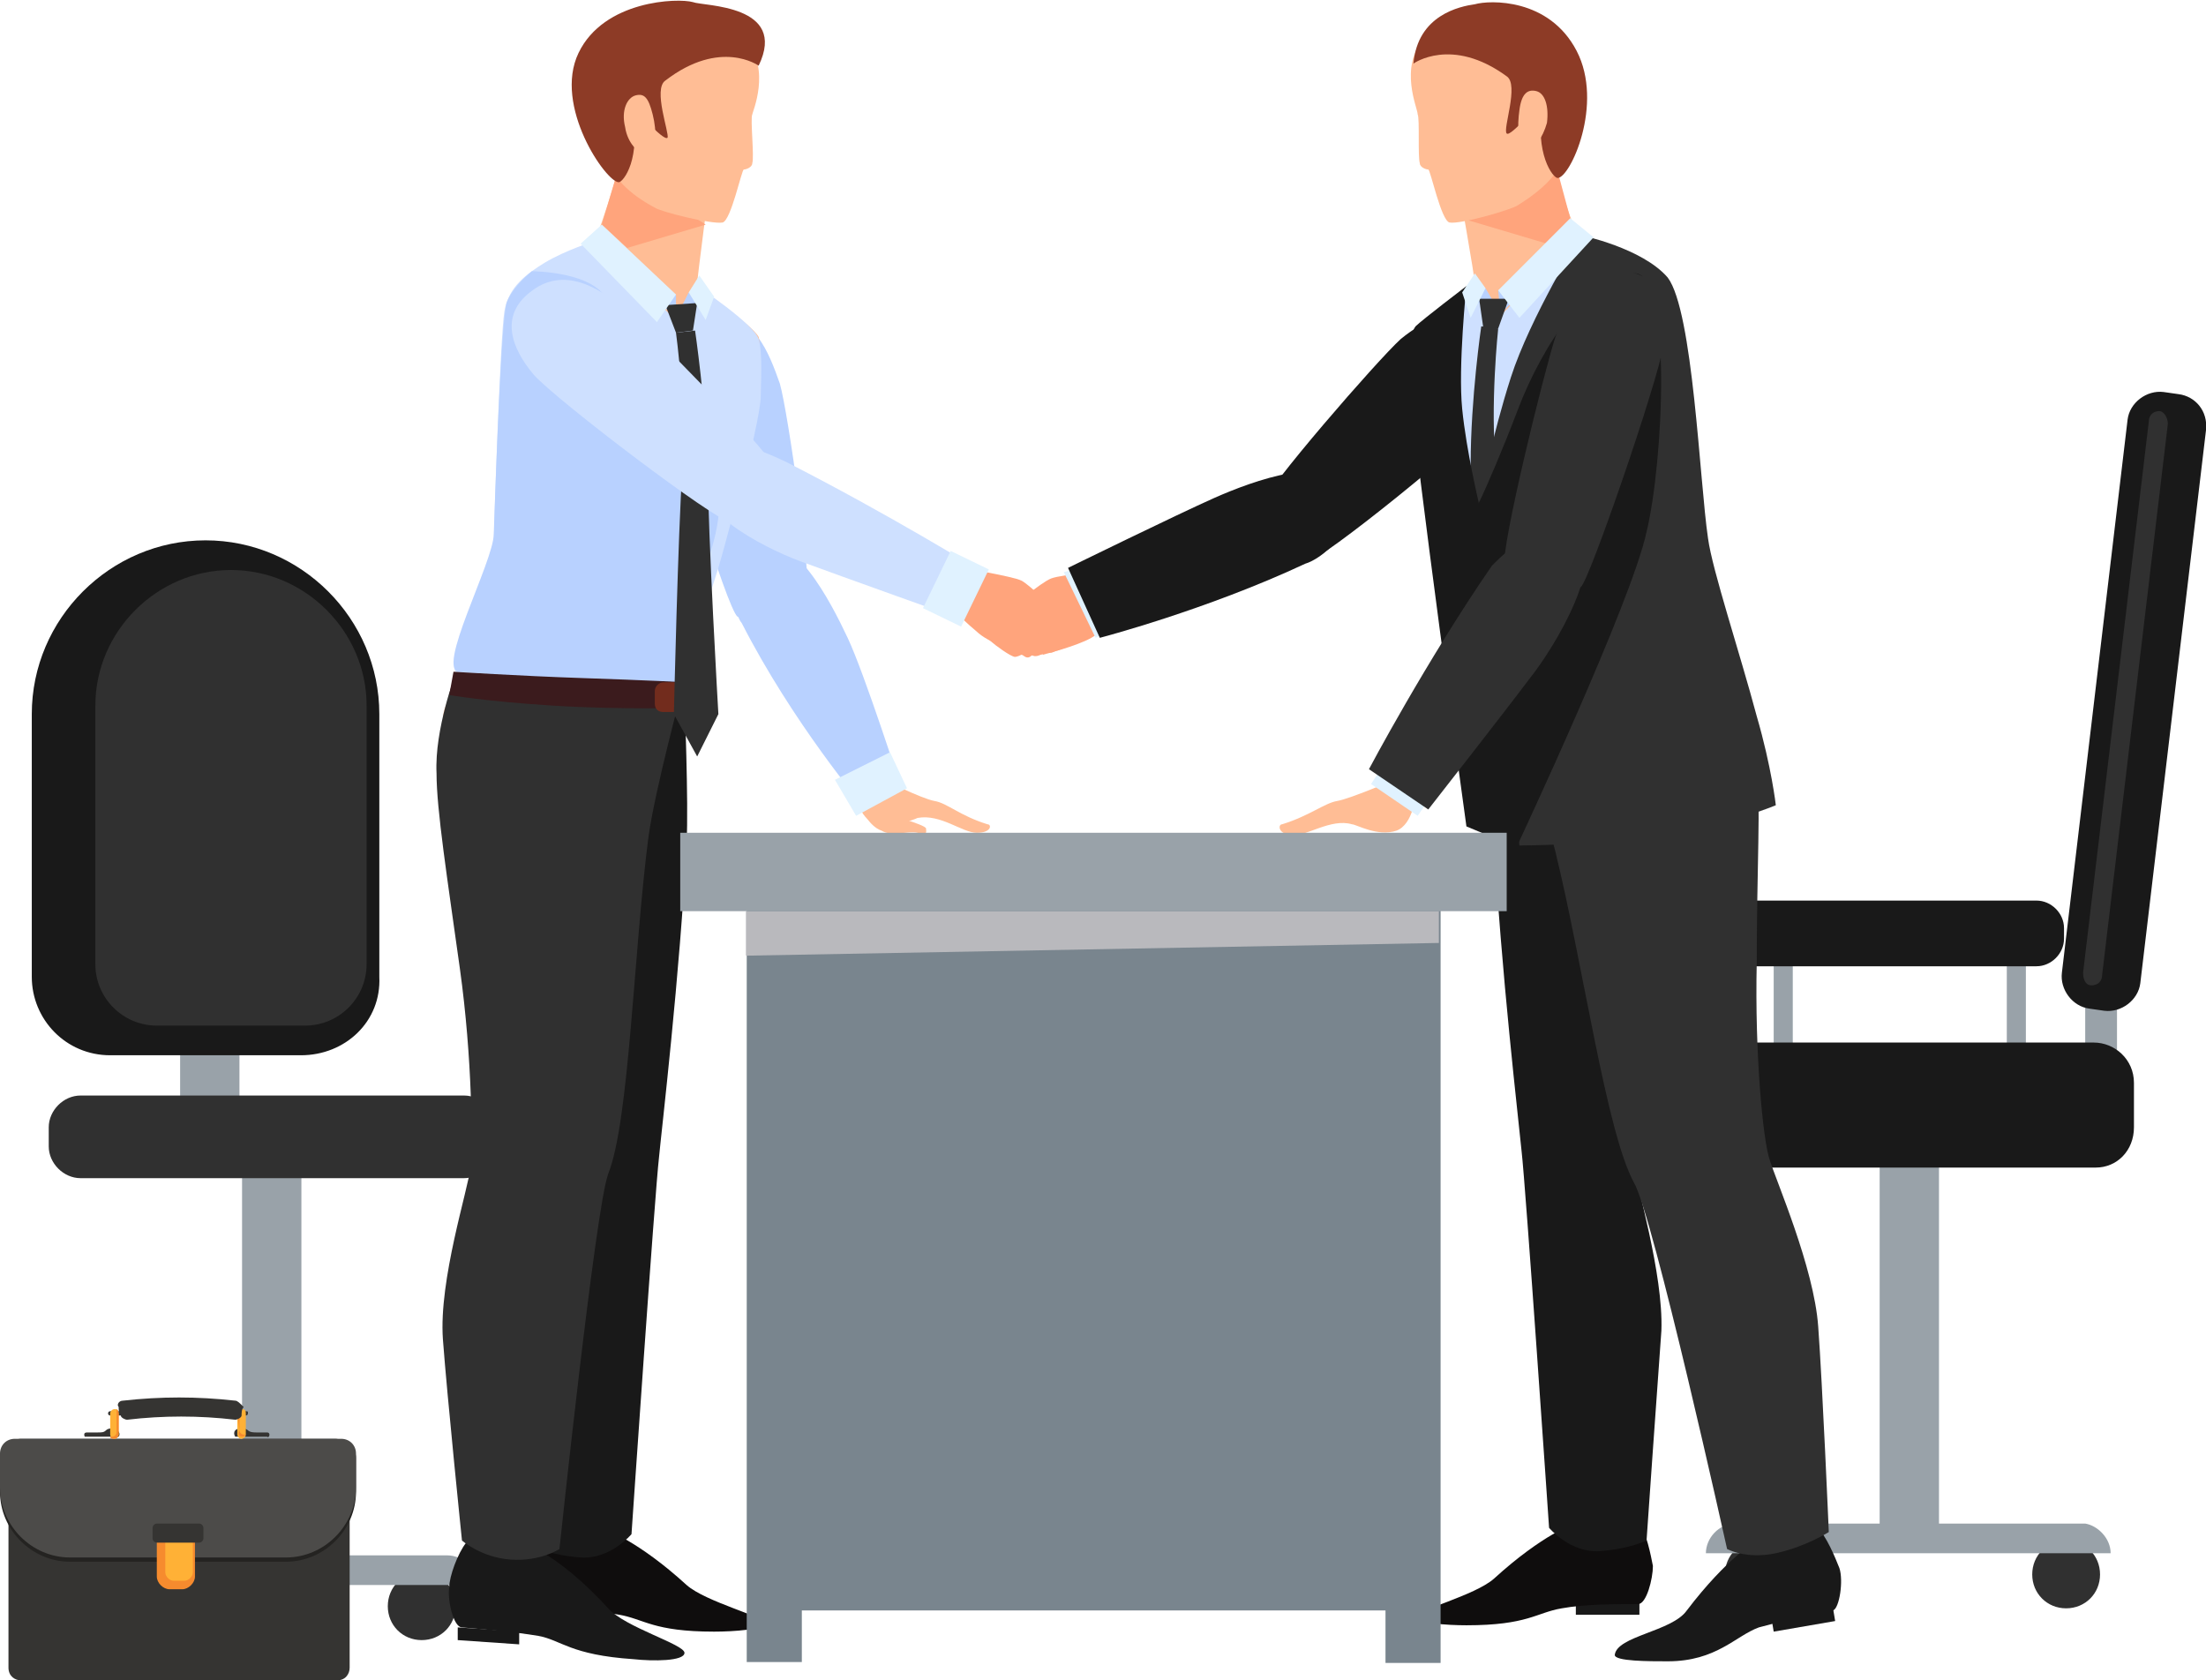 <?xml version="1.0" encoding="utf-8"?>
<!-- Generator: Adobe Illustrator 22.0.1, SVG Export Plug-In . SVG Version: 6.00 Build 0)  -->
<svg version="1.1" id="Background" xmlns="http://www.w3.org/2000/svg" xmlns:xlink="http://www.w3.org/1999/xlink" x="0px" y="0px"
	 width="104.1px" height="79.3px" viewBox="0 0 104.1 79.3" style="enable-background:new 0 0 104.1 79.3;" xml:space="preserve">
<style type="text/css">
	.st0{fill:#99A2A9;}
	.st1{fill:#191919;}
	.st2{fill:#303030;}
	.st3{fill:#FFA47C;}
	.st4{fill:#E0F2FF;}
	.st5{fill:#FFBD95;}
	.st6{fill:#CEE0FF;}
	.st7{fill:#B8D1FF;}
	.st8{fill:#8D3B26;}
	.st9{fill:#0F0D0D;}
	.st10{fill:#3B1B1D;}
	.st11{fill:#722C1D;}
	.st12{fill:#79858E;}
	.st13{fill:#B9B9BD;}
	.st14{fill:#353432;}
	.st15{fill:#242321;}
	.st16{fill:#4C4B49;}
	.st17{fill:#FFB136;}
	.st18{fill:#F68B2E;}
</style>
<g>
	<g>
		<rect x="88.7" y="52.4" class="st0" width="2.8" height="19.6"/>
		<rect x="98.4" y="47.1" class="st0" width="1.5" height="5.5"/>
		<path class="st1" d="M102.8,18.6l-0.7-0.1c-0.8-0.1-1.6,0.5-1.7,1.3l-3.1,26.1c-0.1,0.8,0.5,1.6,1.3,1.7l0.7,0.1
			c0.8,0.1,1.6-0.5,1.7-1.3l3.1-26.1C104.2,19.4,103.6,18.7,102.8,18.6z"/>
		<path class="st2" d="M101.9,19.4L101.9,19.4c-0.3,0-0.5,0.2-0.5,0.5l-3.1,26c0,0.3,0.1,0.6,0.4,0.6l0,0c0.3,0,0.5-0.2,0.5-0.5
			l3.1-26C102.3,19.7,102.1,19.4,101.9,19.4z"/>
		<path class="st2" d="M84.6,74.3c0,0.9-0.7,1.6-1.6,1.6c-0.9,0-1.6-0.7-1.6-1.6c0-0.9,0.7-1.6,1.6-1.6
			C83.8,72.7,84.6,73.4,84.6,74.3z"/>
		<path class="st2" d="M99.1,74.3c0,0.9-0.7,1.6-1.6,1.6c-0.9,0-1.6-0.7-1.6-1.6c0-0.9,0.7-1.6,1.6-1.6
			C98.4,72.7,99.1,73.4,99.1,74.3z"/>
		<path class="st0" d="M99.6,73.3H80.5v0c0-0.7,0.6-1.4,1.4-1.4h16.5C99,72,99.6,72.6,99.6,73.3L99.6,73.3z"/>
		<rect x="90.3" y="54.1" class="st0" width="0.7" height="17.9"/>
		<rect x="83.7" y="44.1" class="st0" width="0.9" height="5.7"/>
		<rect x="94.7" y="44.1" class="st0" width="0.9" height="5.7"/>
		<path class="st1" d="M96.1,45.6H82.5c-0.7,0-1.3-0.6-1.3-1.3v-0.5c0-0.7,0.6-1.3,1.3-1.3h13.6c0.7,0,1.3,0.6,1.3,1.3v0.5
			C97.4,45,96.8,45.6,96.1,45.6z"/>
		<path class="st1" d="M98.9,55.1H81.4c-1,0-1.9-0.8-1.9-1.9v-2.1c0-1,0.8-1.9,1.9-1.9h17.4c1,0,1.9,0.8,1.9,1.9v2.1
			C100.7,54.3,99.9,55.1,98.9,55.1z"/>
	</g>
	<g>
		<rect x="8.5" y="49.6" class="st0" width="2.8" height="2.2"/>
		<g>
			
				<rect x="11.5" y="53.9" transform="matrix(-1 -1.224647e-16 1.224647e-16 -1 25.723 127.351)" class="st0" width="2.8" height="19.6"/>
			<path class="st2" d="M18.3,75.8c0,0.9,0.7,1.6,1.6,1.6s1.6-0.7,1.6-1.6c0-0.9-0.7-1.6-1.6-1.6S18.3,74.9,18.3,75.8z"/>
			<path class="st2" d="M3.8,75.8c0,0.9,0.7,1.6,1.6,1.6c0.9,0,1.6-0.7,1.6-1.6c0-0.9-0.7-1.6-1.6-1.6C4.5,74.2,3.8,74.9,3.8,75.8z"
				/>
			<path class="st0" d="M3.3,74.8h19.2l0,0c0-0.7-0.6-1.4-1.4-1.4H4.6C3.9,73.5,3.3,74.1,3.3,74.8L3.3,74.8z"/>
			
				<rect x="11.9" y="55.6" transform="matrix(-1 -1.224647e-16 1.224647e-16 -1 24.548 129.06)" class="st0" width="0.7" height="17.9"/>
		</g>
		<path class="st2" d="M3.8,55.6h18.1c0.8,0,1.5-0.7,1.5-1.5v-0.9c0-0.8-0.7-1.5-1.5-1.5H3.8c-0.8,0-1.5,0.7-1.5,1.5v0.9
			C2.3,54.9,3,55.6,3.8,55.6z"/>
		<g>
			<path class="st1" d="M14.2,49.8h-9c-2.1,0-3.7-1.7-3.7-3.7V33.7c0-4.5,3.7-8.2,8.2-8.2l0,0c4.5,0,8.2,3.7,8.2,8.2v12.4
				C18,48.2,16.3,49.8,14.2,49.8z"/>
			<path class="st2" d="M14.4,48.4h-7c-1.6,0-2.9-1.3-2.9-2.9V33.3c0-3.5,2.9-6.4,6.4-6.4h0c3.5,0,6.4,2.9,6.4,6.4v12.2
				C17.3,47.1,16,48.4,14.4,48.4z"/>
		</g>
	</g>
	<g>
		<g>
			<path class="st3" d="M48.6,30.8L48.6,30.8c-0.1-0.2,0-0.4,0.1-0.5l1.3-0.7c0.2-0.1,0.4,0,0.5,0.1l0,0c0.1,0.2,0,0.4-0.1,0.5
				l-1.3,0.7C48.9,31,48.7,31,48.6,30.8z"/>
			<path class="st3" d="M48.2,30.2L48.2,30.2c-0.1-0.2,0-0.4,0.1-0.5l1.3-0.7c0.2-0.1,0.4,0,0.5,0.1l0,0c0.1,0.2,0,0.4-0.1,0.5
				l-1.3,0.7C48.5,30.5,48.3,30.4,48.2,30.2z"/>
			<path class="st3" d="M47.9,29.7L47.9,29.7c-0.1-0.2,0-0.4,0.1-0.5l1.3-0.7c0.2-0.1,0.4,0,0.5,0.1l0,0c0.1,0.2,0,0.4-0.1,0.5
				l-1.3,0.7C48.2,29.9,48,29.8,47.9,29.7z"/>
			<path class="st3" d="M47.6,29.1L47.6,29.1c-0.1-0.2,0-0.4,0.1-0.5l1.3-0.7c0.2-0.1,0.4,0,0.5,0.1l0,0c0.1,0.2,0,0.4-0.1,0.5
				l-1.3,0.7C47.9,29.3,47.7,29.3,47.6,29.1z"/>
			<path class="st3" d="M52.6,26.9c0,0-2.5,0.2-3,0.4c-0.5,0.2-1.9,1.4-1.9,1.4s0.8,0.3,1,0.7c0.2,0.4,0.5,1.5,0.5,1.5
				s1.6-0.4,2.3-0.8c0.7-0.4,1.2-1,1.2-1L52.6,26.9z"/>
		</g>
		<polygon class="st4" points="51.7,30.1 53.5,29.1 52.4,26.4 50.2,27 		"/>
		<path class="st1" d="M70.7,15.3c1.5,1,1,2.6-0.1,4c-1.1,1.4-8.3,7.2-8.9,7.2c-0.6,0-2.5-1.8-2.2-2.6c0.2-0.8,5.5-6.9,6.6-7.9
			C67.2,15.1,69,14.1,70.7,15.3z"/>
		<path class="st5" d="M72.7,5.9c0,0,1.5,5,1.8,5.2c1.1,0.5,2.6,1.6,3.6,2.8c1.2,1.4,0.8,8.4,0.8,10.9c0.1,2.5,2.1,5.9,3,8.2
			c0.9,2.2-5.7,6.9-6,7c-0.3,0.1-3.2-1.6-3.8-2.2c-0.6-0.7-1.7-6.8-2.1-8.3c-0.4-1.5-2.1-6.8-2.2-7.1c-1-2.2-0.9-4.2-0.9-4.7
			c0-0.5-0.3-1.3-0.1-1.7c0.3-0.8,2.9-2.3,2.8-2.6c0-0.3-0.8-4.8-0.8-4.8L72.7,5.9z"/>
		<path class="st6" d="M74.6,11.1l-3.8,3.8l-1.1-1.6c0,0-2.6,1.9-2.8,2.6c-0.2,0.7-0.1,2.1-0.1,2.7c0,0.5,0.5,2.9,1.2,4.9
			c0.4,1.2,0.8,2.7,1.5,4.7c0.6,1.7,1.5,6,1.5,6s1.7-0.3,4.2-1.1c2.9-0.9,6.2-1.7,6.4-1.8c0.5-0.6-1.9-5.4-1.9-5.9
			c0-0.5-0.5-9.8-0.8-11c-0.2-1.2-1.1-1.7-2-2.3C75.9,11.5,74.6,11.1,74.6,11.1z"/>
		<path class="st7" d="M76.2,11.7c0,0-1.4,1.1-1.9,2.7c-1.3,4.1,3.3,8.5,0.8,9.8c-3.9,2.1-3,3.2-3,4c0,1.9-0.2,4.2-0.2,4.2l9.3-1.1
			c1.2-0.1-1.7-5.1-1.7-6.5c-0.3-5.8-0.6-10-0.8-10.9C78.4,12.7,76.2,11.7,76.2,11.7z"/>
		<polygon class="st3" points="69.3,10.4 73.4,7.7 74.1,10.3 73,11.5 		"/>
		<path class="st5" d="M67.2,1.8c1-1.2,4.3-2.6,6.2-0.5c1.9,2,1.5,4.3,0.7,5.8c-0.6,1.1-1.2,1.8-2.5,2.6c-0.3,0.2-2.7,0.9-3.2,0.8
			c-0.4-0.1-0.9-2.5-1-2.5c-0.1,0-0.4-0.1-0.4-0.3c-0.1-0.3,0-2.1-0.1-2.3C66.9,5.1,66,3.2,67.2,1.8z"/>
		<path class="st8" d="M66.7,3c0,0,1.8-1.3,4.4,0.6c0.6,0.4-0.2,2.5,0,2.7c0.2,0.2,1.7-1.7,1.7-1.4c-0.4,2.4,0.5,3.5,0.7,3.5
			c0.6,0,2.2-3.5,0.9-6c-1.3-2.5-4.1-2.4-4.8-2.2C68.9,0.3,66.9,0.7,66.7,3z"/>
		<path class="st5" d="M71.7,5.2C71.6,5.9,71.6,6.9,72,7c0.4,0.1,0.8-0.5,1-1.2c0.1-0.8-0.1-1.4-0.5-1.5C72.1,4.2,71.8,4.4,71.7,5.2
			z"/>
		<g>
			
				<rect x="74.4" y="75.7" transform="matrix(-1 -1.224647e-16 1.224647e-16 -1 151.763 151.903)" class="st1" width="3" height="0.6"/>
			<path class="st9" d="M77.3,71.8c0.4,0.5,0.6,1.6,0.7,2.1c0,0.6-0.3,1.8-0.7,1.8c-1.1,0-2.5,0-3.6,0.2c-1.2,0.2-1.6,0.8-4.5,0.8
				c-0.9,0-2.4-0.1-2.4-0.4c0-0.3,2.8-1,3.7-1.8c2.3-2.1,3.8-2.6,3.8-2.6S77.2,71.7,77.3,71.8z"/>
		</g>
		<path class="st1" d="M79.6,34.3c0,0,0.2,1.2,0.4,2.9c0.2,1.7-1.5,7.2-2.1,11.5c-0.6,4.3-0.9,5.2-0.8,6.2c0.1,1,1.4,5.2,1.3,7.9
			c-0.2,2.7-0.7,9.9-0.7,9.9s-0.8,0.4-2.2,0.5s-2.4-1.1-2.4-1.1s-1.1-16.1-1.3-17.8c-0.1-1.1-1-8.7-1.3-14.8c-0.1-2,0.1-6.6,0.1-7.4
			C70.6,31.7,79.6,34.3,79.6,34.3z"/>
		<g>
			<polygon class="st1" points="83.7,77 86.6,76.5 86.5,75.9 83.6,76.4 			"/>
			<path class="st1" d="M85.7,72c0.5,0.5,0.9,1.5,1.1,2c0.2,0.6,0,1.9-0.3,2c-1.1,0.2-2.4,0.5-3.5,0.8c-1.1,0.4-2,1.6-4.3,1.6
				c-0.9,0-2.5,0-2.5-0.3c0.1-0.9,2.7-1.1,3.4-2.1c1.9-2.5,3.3-3.3,3.3-3.3S85.6,71.9,85.7,72z"/>
		</g>
		<path class="st2" d="M81.4,31.5c0,0,1.3,2.4,1.5,4.6c0.2,1.7,0,4.9,0,9.3c-0.1,4.4,0.3,8.4,0.6,9.3c0.3,1,2.1,5.1,2.3,7.9
			c0.2,2.7,0.5,9.7,0.5,9.7s-1.1,0.7-2.5,1c-1.4,0.3-2.3-0.2-2.3-0.2S78,57.3,77.1,55.8c-1.3-2.4-2.4-10.3-3.7-15.6
			c-0.5-2.1-2.5-7.2-2.5-7.2L81.4,31.5z"/>
		<polygon class="st7" points="70.7,13.7 70.8,14.8 72.8,12.9 		"/>
		<polygon class="st7" points="70.8,14.8 70.1,13.6 69.6,14.2 		"/>
		<polygon class="st2" points="71.2,14.1 69.8,14.1 70,15.5 70.7,15.5 		"/>
		<path class="st2" d="M70.7,15.5c0,0-0.4,3.7-0.1,6.5c0.3,2.8,1,11.5,1,11.5l-1,2.1l-1.1-2c0,0-0.1-8.6-0.1-11.7
			c0-3.1,0.5-6.5,0.5-6.5L70.7,15.5z"/>
		<path class="st2" d="M74.6,11.1c0,0-2.4,3.9-3.3,6.7c-0.9,2.8-1.4,5.5-1.4,5.5l1.8,16.6c0,0,3.6,0,6.8-0.5
			c3.2-0.5,5.3-1.4,5.3-1.4s-0.2-1.8-0.9-4.2c-0.8-3-2.1-6.9-2.3-8.4c-0.4-2.7-0.7-10.7-1.9-12.3C77.5,11.7,74.6,11.1,74.6,11.1z"/>
		<path class="st1" d="M69.2,13.5c0,0-0.4,3.8-0.2,5.8c0.2,2,0.8,4.5,0.8,4.5l1.8,16.2l-2.4-1c0,0-2.5-18.1-2.6-20.3
			c-0.1-2.1-0.1-2.9,0.2-3.3C67.1,15.1,69.2,13.5,69.2,13.5z"/>
		<path class="st1" d="M77.2,12.9c1.7,0.2,1.3,8.9,0.5,12.2c-0.7,3.3-6.1,14.8-6.1,14.8s-2.2-15.5-1.8-16.2c0.3-0.6,1.2-2.7,1.8-4.3
			C72.8,16.2,75.2,12.7,77.2,12.9z"/>
		<polygon class="st4" points="70.1,13.6 69.4,15 69,13.8 69.6,12.9 		"/>
		<path class="st2" d="M76.7,12.8c1.7,0.2,2.1,1.7,1.8,3.5c-0.3,1.8-3.5,11.1-3.9,11.4c-0.5,0.3-3.4-0.2-3.6-1
			c-0.2-0.8,1.9-9.3,2.4-10.8C73.9,14.5,74.7,12.6,76.7,12.8z"/>
		<path class="st3" d="M51.3,30.1c0,0-0.6,0.3-1.4,0.6c-0.1,0-0.2,0.1-0.3,0.1c-0.1,0-0.2,0-0.3,0c-0.1,0-0.1,0.1-0.2,0.1
			c-0.1,0-0.2,0-0.3,0c-0.1,0-0.2,0.1-0.2,0.1c-0.2,0.1-0.3-0.1-0.4-0.1c-0.2,0.1-0.3,0.1-0.3,0.1c-0.2,0-1-0.6-1.1-0.7
			c-0.1-0.1-0.8-0.7-0.8-0.8c0-0.1,0.4-0.2,0.8,0c0.4,0.3,1,0.6,0.9,0.5c-0.1-0.1-0.4-0.6-0.4-0.9c0-0.2,0.1-0.2,0.3-0.3
			c0.1,0,0.4,0.3,0.4,0.3s0.1-0.3,0.2-0.3c0.2,0,0.4,0.3,0.5,0.3c0.1,0.1,0.1-0.3,0.2-0.3c0.4,0,0.7,0.9,1.1,0.7
			C50.2,29.7,51.1,29.6,51.3,30.1z"/>
		<path class="st5" d="M66.8,37.5c0,0-0.1,1.4-0.9,1.7c-0.9,0.3-1.9-0.3-2.1-0.3c-1-0.3-2.2,0.6-2.8,0.5c-0.7,0-0.7-0.5-0.5-0.5
			c1.3-0.4,2-1,2.6-1.1c0.6-0.1,2.7-1,2.7-1L66.8,37.5z"/>
		<polygon class="st4" points="66.9,38.5 68,36.9 65.8,35.3 64.7,37 		"/>
		<polygon class="st4" points="75.2,11.2 74.1,10.3 70.7,13.7 71.7,15 		"/>
		<path class="st1" d="M63.5,23.2c-0.6-1.9-4.4-0.5-6.2,0.3c-1.8,0.8-6.9,3.3-6.9,3.3l1.5,3.3c0,0,5-1.3,9.7-3.5
			C62.3,26.4,64.1,25.1,63.5,23.2z"/>
		<path class="st2" d="M74.3,25.3c1.6,1-0.9,5.2-2.1,6.7c-1.2,1.6-4.8,6.2-4.8,6.2l-2.8-1.9c0,0,2.7-5.1,5.8-9.6
			C70.8,26.3,72.7,24.3,74.3,25.3z"/>
	</g>
	<g>
		<g>
			<g>
				<path class="st5" d="M40.4,37.2c0,0,0,1.3,0.8,1.6c0.8,0.3,1.9-0.1,2.1-0.2c1.1-0.2,2.1,0.7,2.8,0.7c0.7,0,0.7-0.4,0.5-0.4
					c-1.3-0.4-1.9-1-2.5-1.1c-0.6-0.1-2.6-1.1-2.6-1.1L40.4,37.2z"/>
				<path class="st5" d="M40.6,38.1c0,0,0.4,0.9,1,1.1c0.5,0.3,1.2,0,1.7,0.1c0.5,0.2,0.4-0.1,0.4-0.2c0-0.1-0.6-0.3-0.9-0.4
					C42.5,38.6,41.7,37.6,40.6,38.1z"/>
			</g>
			<path class="st7" d="M35.8,25.9c1.6-1,3.4,2.5,4.2,4.2c0.8,1.7,2.5,7,2.5,7l-1.8,0.9c0,0-3.3-3.9-5.7-8.6
				C34.7,29.1,34.1,26.9,35.8,25.9z"/>
			<polygon class="st4" points="42,35.5 42.8,37.2 40.4,38.5 39.4,36.8 			"/>
			<path class="st7" d="M33.5,14.8c-1.8,0.1-2.3,1.6-2.1,3.3c0.2,1.8,2.9,10.6,3.4,11c0.5,0.3,3-0.1,3.3-0.9
				c0.2-0.8-0.9-8.7-1.3-10.1C36.3,16.7,35.6,14.7,33.5,14.8z"/>
			<path class="st5" d="M29.7,6.2c0,0-1.4,5-1.7,5.2c-1.1,0.6-2.6,1.7-3.5,2.9c-1.1,1.4-0.6,8.4-0.6,10.9c0,2.5-2,6-2.9,8.2
				c-0.9,2.3,5.9,6.8,6.1,6.8c0.3,0.1,3.2-1.6,3.8-2.3c0.6-0.7,1.5-6.8,1.9-8.3c0.3-1.5,1.9-6.8,2.1-7.2c1-2.2,0.8-4.2,0.8-4.8
				c0-0.5,0.2-1.3,0.1-1.7c-0.4-0.7-2.9-2.2-2.9-2.5c0-0.3,0.6-4.8,0.6-4.8L29.7,6.2z"/>
			<path class="st6" d="M28,11.4l3.9,3.7l1-1.6c0,0,2.7,1.8,2.9,2.5c0.2,0.7,0.1,2.1,0.1,2.7s-0.5,2.9-1.1,4.9
				c-0.4,1.2-0.7,2.8-1.4,4.7c-0.5,1.7-1.3,6.1-1.3,6.1s-1.7-0.3-4.2-1c-2.9-0.8-6.3-1.6-6.4-1.7c-0.5-0.6,1.8-5.4,1.8-6
				c0-0.5,0.3-9.8,0.5-11c0.2-1.2,1.1-1.8,1.9-2.3C26.7,11.8,28,11.4,28,11.4z"/>
			<path class="st7" d="M25.1,12.8c0,0,3.1,0,3.6,1.5c1.4,4.1,1,5,3.4,6.3c3.9,2,0.4,7.5,0.4,8.3c0,1.9-0.3,3.6-0.3,3.6l-10.5-0.8
				c-1.2,0,1.6-5.2,1.6-6.5c0.2-5.8,0.4-10,0.6-10.9C24.2,13.5,25.1,12.8,25.1,12.8z"/>
			<polygon class="st3" points="33.3,10.6 29.2,7.9 28.4,10.6 29.6,11.7 			"/>
			<path class="st5" d="M35.2,1.9c-1-1.2-4.4-2.5-6.2-0.4s-1.4,4.4-0.6,5.8c0.6,1.1,1.2,1.8,2.5,2.5c0.3,0.2,2.7,0.8,3.2,0.7
				c0.4-0.1,0.9-2.5,1-2.5c0.1,0,0.4-0.1,0.4-0.3c0.1-0.3-0.1-2.1,0-2.3C35.5,5.3,36.4,3.3,35.2,1.9z"/>
			<path class="st8" d="M35.8,3.1c0,0-1.8-1.3-4.4,0.7c-0.6,0.4,0.2,2.5,0.1,2.7c-0.2,0.2-1.7-1.6-1.7-1.4c0.5,2.4-0.4,3.5-0.6,3.5
				c-0.6,0-3.1-3.6-1.9-6.1c1.2-2.5,4.7-2.6,5.4-2.4C33.2,0.3,37.2,0.2,35.8,3.1z"/>
			<path class="st5" d="M30.8,5.4c0.2,0.8,0.2,1.7-0.3,1.8c-0.4,0.1-0.9-0.5-1-1.2c-0.2-0.8,0.1-1.4,0.5-1.5
				C30.4,4.4,30.6,4.6,30.8,5.4z"/>
			<g>
				<rect x="25.5" y="76" class="st1" width="3" height="0.6"/>
				<path class="st9" d="M25.6,72.1c-0.4,0.5-0.6,1.6-0.7,2.1c0,0.6,0.3,1.8,0.7,1.8c1.1,0,2.5,0,3.6,0.2c1.2,0.2,1.6,0.8,4.5,0.8
					c0.9,0,2.4-0.1,2.4-0.4c0-0.3-2.8-1-3.7-1.8c-2.3-2.1-3.8-2.6-3.8-2.6S25.7,72,25.6,72.1z"/>
			</g>
			<path class="st1" d="M23.3,34.6c0,0-0.2,1.2-0.4,2.9c-0.2,1.7,1.5,7.2,2.1,11.5c0.6,4.3,0.9,5.2,0.8,6.2c-0.1,1-1.4,5.2-1.3,7.9
				c0.2,2.7,0.7,9.9,0.7,9.9s0.8,0.4,2.2,0.5c1.4,0.1,2.4-1.1,2.4-1.1s1.1-16.1,1.3-17.8c0.1-1.1,1-8.7,1.3-14.8
				c0.1-2-0.1-6.6-0.1-7.4C32.3,32,23.3,34.6,23.3,34.6z"/>
			<g>
				<polygon class="st1" points="24.5,77.6 21.6,77.4 21.6,76.8 24.5,77 				"/>
				<path class="st1" d="M22,72.8c-0.4,0.5-0.8,1.6-0.8,2.1c-0.1,0.6,0.2,1.9,0.6,1.9c1.1,0.1,2.4,0.2,3.6,0.4
					c1.1,0.2,1.5,0.9,4.5,1.1c0.9,0.1,2.4,0.1,2.4-0.3c0-0.4-2.8-1.2-3.6-2.1c-2.1-2.3-3.6-2.9-3.6-2.9S22.1,72.7,22,72.8z"/>
			</g>
			<path class="st2" d="M21.5,31.8c0,0-1,2.6-0.9,4.7c0,1.7,0.5,4.9,1.1,9.2c0.6,4.3,0.6,8.3,0.5,9.4c-0.1,1-1.5,5.3-1.3,8.1
				c0.2,2.7,0.9,9.5,0.9,9.5s0.9,0.8,2.3,0.9c1.4,0.1,2.3-0.5,2.3-0.5s1.7-16.1,2.3-17.7c1-2.5,1.2-10.5,1.9-15.9
				c0.3-2.2,1.6-7,1.6-7L21.5,31.8z"/>
			<polygon class="st7" points="31.9,13.9 31.9,15 29.8,13.1 			"/>
			<polygon class="st7" points="31.9,15 32.5,13.8 33,14.4 			"/>
			<polygon class="st2" points="31.4,14.4 32.9,14.3 32.7,15.6 31.9,15.7 			"/>
			<polygon class="st4" points="27.4,11.5 28.4,10.6 31.9,13.9 31,15.2 			"/>
			<polygon class="st4" points="32.5,13.8 33.3,15.1 33.7,14 33,13 			"/>
			<path class="st10" d="M21.4,31.7c0,0,3.1,0.2,6.1,0.3s4.9,0.2,4.9,0.2l0,1.2c0,0-3.1,0.1-6.3-0.1c-3.2-0.2-4.9-0.5-4.9-0.5
				L21.4,31.7z"/>
			<path class="st11" d="M31.3,33.6H32c0.2,0,0.4-0.2,0.4-0.4v-0.6c0-0.2-0.2-0.4-0.4-0.4h-0.7c-0.2,0-0.4,0.2-0.4,0.4v0.6
				C30.9,33.5,31.1,33.6,31.3,33.6z"/>
			<path class="st2" d="M31.9,15.7c0,0,0.5,3.7,0.3,6.5C32,25,31.8,33.7,31.8,33.7l1.1,2l1-2c0,0-0.5-8.6-0.5-11.6
				c-0.1-3.1-0.6-6.5-0.6-6.5L31.9,15.7z"/>
			<g>
				<path class="st3" d="M48.8,30.8L48.8,30.8c0.1-0.2,0.1-0.4-0.1-0.5l-1.2-0.8c-0.2-0.1-0.4-0.1-0.5,0.1l0,0
					c-0.1,0.2-0.1,0.4,0.1,0.5l1.2,0.8C48.4,31,48.7,31,48.8,30.8z"/>
				<path class="st3" d="M49.2,30.3L49.2,30.3c0.1-0.2,0.1-0.4-0.1-0.5l-1.2-0.8c-0.2-0.1-0.4-0.1-0.5,0.1l0,0
					c-0.1,0.2-0.1,0.4,0.1,0.5l1.2,0.8C48.8,30.5,49.1,30.5,49.2,30.3z"/>
				<path class="st3" d="M49.5,29.8L49.5,29.8c0.1-0.2,0.1-0.4-0.1-0.5l-1.2-0.8c-0.2-0.1-0.4-0.1-0.5,0.1l0,0
					c-0.1,0.2-0.1,0.4,0.1,0.5l1.2,0.8C49.2,30,49.4,30,49.5,29.8z"/>
				<path class="st3" d="M49.8,29.3L49.8,29.3c0.1-0.2,0.1-0.4-0.1-0.5L48.6,28c-0.2-0.1-0.4-0.1-0.5,0.1l0,0
					c-0.1,0.2-0.1,0.4,0.1,0.5l1.2,0.8C49.5,29.5,49.7,29.5,49.8,29.3z"/>
				<path class="st3" d="M45.4,26.8c0,0,2.4,0.4,2.8,0.6c0.4,0.2,1.7,1.5,1.7,1.5s-0.8,0.2-1,0.6c-0.2,0.4-0.6,1.4-0.6,1.4
					s-1.5-0.5-2.1-1c-0.6-0.5-1.1-1-1.1-1L45.4,26.8z"/>
			</g>
			<path class="st6" d="M25,13.8c-1.4,1.1-0.9,2.6,0.2,3.9c1.2,1.3,8.6,6.9,9.2,6.9c0.6,0,2.4-1.9,2.1-2.6c-0.3-0.8-5.9-6.5-7-7.4
				C28.3,13.6,26.6,12.5,25,13.8z"/>
			<path class="st6" d="M33.3,22.2c-1,1.7,2.6,3.6,4.5,4.3c1.9,0.7,7.5,2.7,7.5,2.7l0.9-2.3c0,0-4.2-2.6-9.1-5.1
				C35.8,21.2,34.2,20.4,33.3,22.2z"/>
			<rect x="44.1" y="26.3" transform="matrix(0.9 0.436 -0.436 0.9 16.639 -16.898)" class="st4" width="2" height="3"/>
		</g>
	</g>
	<g>
		
			<rect x="17" y="57.7" transform="matrix(6.123234e-17 -1 1 6.123234e-17 -22.462 95.435)" class="st12" width="39" height="2.6"/>
		
			<rect x="47.1" y="57.7" transform="matrix(6.123234e-17 -1 1 6.123234e-17 7.681 125.577)" class="st12" width="39" height="2.6"/>
		<rect x="35.6" y="40.2" class="st12" width="31.9" height="35.8"/>
		<polygon class="st13" points="67.9,44.5 35.2,45.1 35.2,43 67.9,43 		"/>
		<rect x="32.1" y="39.3" class="st0" width="39" height="3.7"/>
	</g>
	<g>
		<path class="st14" d="M15.8,67.9H1c-0.4,0-0.6,0.3-0.6,0.6v10.2c0,0.4,0.3,0.6,0.6,0.6h14.9c0.4,0,0.6-0.3,0.6-0.6V68.5
			C16.5,68.2,16.2,67.9,15.8,67.9z"/>
		<path class="st14" d="M5.4,67.4c-0.1,0-0.3,0-0.4,0.1c-0.1,0.1-0.2,0.1-0.4,0.1c0,0-0.3,0-0.5,0c-0.2,0-0.1,0.2-0.1,0.2h1.5
			C5.6,67.9,5.8,67.6,5.4,67.4z"/>
		<path class="st15" d="M16.1,68.1H0.7c-0.4,0-0.7,0.3-0.7,0.7v1.6c0,1.8,1.5,3.3,3.3,3.3h10.2c1.8,0,3.3-1.5,3.3-3.3v-1.6
			C16.8,68.4,16.5,68.1,16.1,68.1z"/>
		<path class="st16" d="M16.1,67.9H0.7c-0.4,0-0.7,0.3-0.7,0.7v1.6c0,1.8,1.5,3.3,3.3,3.3h10.2c1.8,0,3.3-1.5,3.3-3.3v-1.6
			C16.8,68.2,16.5,67.9,16.1,67.9z"/>
		<path class="st14" d="M5.9,66.6H5.2c-0.1,0-0.1,0.1-0.1,0.1c0,0.1,0.1,0.1,0.1,0.1h0.6c0.1,0,0.1-0.1,0.1-0.1
			C6,66.6,5.9,66.6,5.9,66.6z"/>
		<path class="st17" d="M5.4,66.5c-0.1,0-0.2,0.1-0.2,0.2v1c0,0.1,0.1,0.2,0.2,0.2s0.2-0.1,0.2-0.2v-1C5.6,66.5,5.5,66.5,5.4,66.5z"
			/>
		<path class="st18" d="M5.5,66.5C5.5,66.5,5.5,66.5,5.5,66.5l0,1.1c0,0.1-0.1,0.2-0.2,0.2c0,0-0.1,0-0.1,0c0,0.1,0.1,0.1,0.2,0.1
			c0.1,0,0.2-0.1,0.2-0.2v-1C5.6,66.6,5.5,66.5,5.5,66.5z"/>
		<path class="st14" d="M12.6,67.6c-0.2,0-0.5,0-0.5,0c-0.1,0-0.3,0-0.4-0.1c-0.1-0.1-0.3-0.1-0.4-0.1c-0.4,0.1-0.2,0.4-0.2,0.4h1.5
			C12.7,67.9,12.8,67.6,12.6,67.6z"/>
		<path class="st14" d="M11.6,66.6H11c-0.1,0-0.1,0.1-0.1,0.1c0,0.1,0.1,0.1,0.1,0.1h0.6c0.1,0,0.1-0.1,0.1-0.1
			C11.7,66.6,11.7,66.6,11.6,66.6z"/>
		<path class="st17" d="M11.4,66.5c-0.1,0-0.2,0.1-0.2,0.2v1c0,0.1,0.1,0.2,0.2,0.2c0.1,0,0.2-0.1,0.2-0.2v-1
			C11.6,66.5,11.5,66.5,11.4,66.5z"/>
		<path class="st18" d="M11.3,67.5v-1c0,0,0,0,0-0.1c-0.1,0-0.1,0.1-0.1,0.2L11.3,67.5c-0.1,0.2,0,0.3,0.1,0.3c0.1,0,0.1,0,0.2-0.1
			c0,0-0.1,0-0.1,0C11.4,67.7,11.3,67.6,11.3,67.5z"/>
		<path class="st14" d="M11.1,66.1c-1.8-0.2-3.5-0.2-5.3,0c-0.2,0-0.3,0.2-0.2,0.3c0,0.1,0,0.3,0.1,0.4c0,0.1,0.2,0.2,0.3,0.2
			c1.7-0.2,3.4-0.2,5.1,0c0.1,0,0.3-0.1,0.3-0.2c0-0.1,0-0.3,0.1-0.4C11.3,66.2,11.2,66.1,11.1,66.1z"/>
		<path class="st18" d="M7.4,74.4c0,0.3,0.3,0.6,0.6,0.6h0.6c0.3,0,0.6-0.3,0.6-0.6v-2.2H7.4V74.4z"/>
		<path class="st17" d="M7.8,74.2c0,0.2,0.2,0.4,0.4,0.4h0.5c0.2,0,0.4-0.2,0.4-0.4v-1.5H7.8V74.2z"/>
		<path class="st14" d="M9.4,71.9h-2c-0.1,0-0.2,0.1-0.2,0.2v0.5c0,0.1,0.1,0.2,0.2,0.2h2c0.1,0,0.2-0.1,0.2-0.2v-0.5
			C9.6,72,9.5,71.9,9.4,71.9z"/>
	</g>
</g>
</svg>

